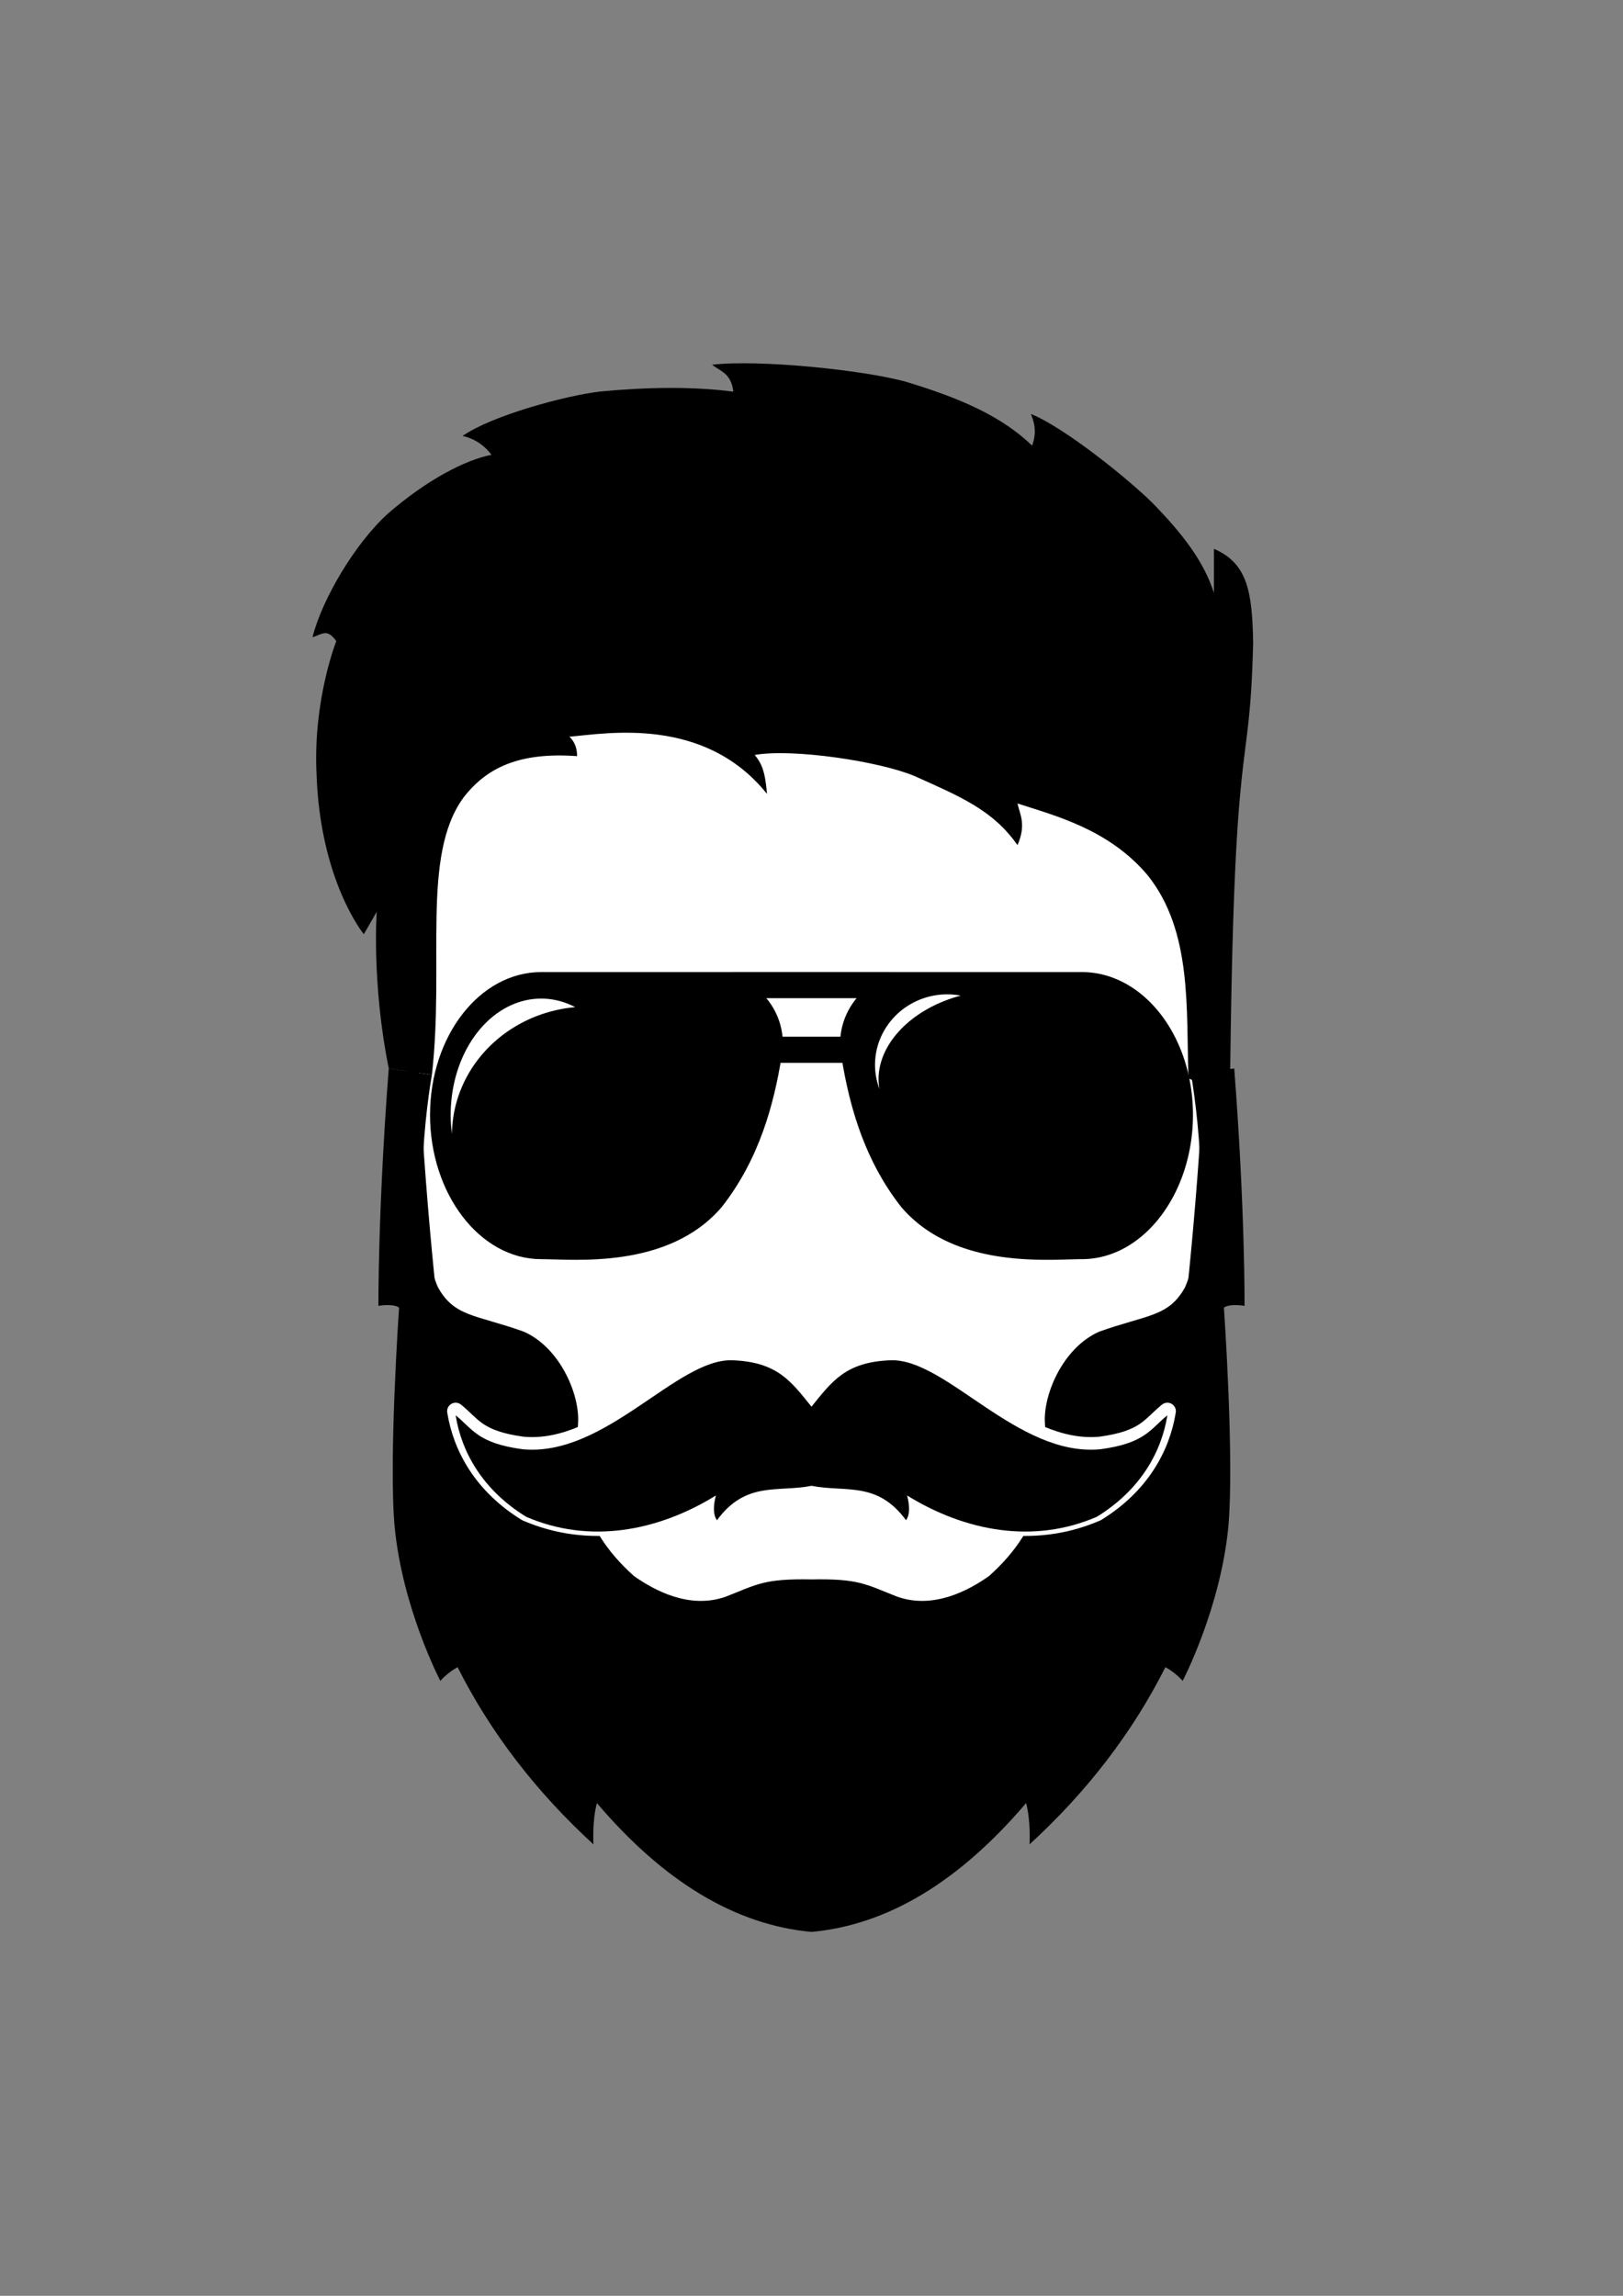 <svg xmlns="http://www.w3.org/2000/svg" xml:space="preserve" id="svg1279" width="210mm" height="297mm" version="1.1" viewBox="0 0 210 297">
  <rect x="0" y="0" width="210" height="297" fill="#808080" stroke="none"/>
  <g id="DESIGN">
    <g id="head_group" style="display:inline" transform="translate(174.625)">
      <path id="path14504" d="M-69.625 71.037a52.5 50.384 0 0 0-52.5 50.381 52.5 50.384 0 0 0 .213 4.332c.977 19.854 1.816 36.83 5.95 66.148 1.344 8.498 9.848 20.012 19.48 30.423 6.132 6.297 16.364 16.152 26.857 16.396 10.493-.244 20.728-10.099 26.86-16.396 9.632-10.411 18.133-21.925 19.477-30.423 4.134-29.318 4.973-46.294 5.95-66.148a52.5 50.384 0 0 0 .213-4.332 52.5 50.384 0 0 0-52.5-50.38z" style="vector-effect:non-scaling-stroke;fill:#fff;stroke:#000;stroke-width:1.603;stroke-linecap:round;stroke-linejoin:round;stroke-dasharray:none;-inkscape-stroke:hairline;paint-order:stroke fill markers;stop-color:#000"/>
    </g>
    <g id="beard_group" style="display:inline;stroke:#fff;stroke-width:2.2;stroke-dasharray:none;stroke-opacity:1">
      <path id="path20520" d="M50.301 138.217c-1.416 18.414-1.335 30.716-1.335 30.716s1.884-.329 2.67.222c0 0-1.361 19.606-.575 28.341 1.023 10.623 5.917 19.957 5.917 19.957s.81-.993 2.226-1.78c4.282 8.484 10.154 16.12 17.584 22.925 0 0-.185-2.981.444-5.342 8.63 10.142 17.878 15.759 27.768 16.668 9.89-.91 19.137-6.526 27.767-16.668.63 2.36.445 5.342.445 5.342 7.43-6.806 13.302-14.44 17.583-22.925 1.417.787 2.226 1.78 2.226 1.78s4.894-9.334 5.917-19.957c.787-8.735-.575-28.341-.575-28.341.787-.55 2.67-.222 2.67-.222s.082-12.302-1.335-30.716l-5.58.834s3.243 17.863-.763 27.433c-2.114 3.895-4.897 3.561-11.129 5.787-4.785 2.115-7.345 8.347-7.011 12.019.334 6.343.112 13.02-7.233 19.586-2.671 1.892-7.234 4.34-11.908 2.672-4.093-1.608-4.953-2.337-11.074-2.226-6.121-.111-6.982.618-11.074 2.226-4.674 1.669-9.237-.78-11.908-2.672-7.345-6.565-7.567-13.243-7.233-19.586.333-3.672-2.226-9.904-7.011-12.019-6.232-2.226-9.015-1.892-11.13-5.787-4.006-9.57-.763-27.433-.763-27.433z" style="vector-effect:non-scaling-stroke;fill:#000;stroke:none;stroke-width:.265;stroke-linecap:round;stroke-linejoin:round;stroke-dasharray:none;-inkscape-stroke:hairline;paint-order:stroke fill markers;stop-color:#000"/>
    </g>
    <g id="mustache_group" style="display:inline;stroke:none">
      <g id="mustache_01_white" style="display:inline;stroke:#fff;stroke-width:2.2;stroke-dasharray:none;stroke-opacity:1" transform="translate(0 -.53)">
        <path id="path22309" d="M105 181.98c-2.642-3.281-4.423-5.792-10.228-6.007-7.206-.257-16.403 12.52-27.141 11.513-5.835-.792-6.418-2.574-8.677-4.394.767 4.77 3.489 9.653 9.122 13.126 8.176 3.54 17.008 1.906 24.555-2.754-.367 1.381-.358 2.537.139 3.199 3.743-5.097 7.846-3.582 12.23-4.45z" style="fill:#000;stroke:#fff;stroke-width:2.2;stroke-linecap:round;stroke-linejoin:round;stroke-dasharray:none;stroke-opacity:1;paint-order:stroke fill markers;stop-color:#000"/>
        <path id="path22311" d="M105 181.98c2.642-3.281 4.423-5.792 10.228-6.007 7.206-.257 16.403 12.52 27.141 11.513 5.835-.792 6.418-2.574 8.677-4.394-.767 4.77-3.489 9.653-9.122 13.126-8.176 3.54-17.008 1.906-24.555-2.754.367 1.381.358 2.537-.139 3.199-3.743-5.097-7.846-3.582-12.23-4.45z" style="fill:#000;stroke:#fff;stroke-width:2.2;stroke-linecap:round;stroke-linejoin:round;stroke-dasharray:none;stroke-opacity:1;paint-order:stroke fill markers;stop-color:#000"/>
      </g>
      <g id="mustache_01" style="display:inline">
        <path id="path1674" d="M105 181.98c-2.642-3.281-4.423-5.792-10.228-6.007-7.206-.257-16.403 12.52-27.141 11.513-5.835-.792-6.418-2.574-8.677-4.394.767 4.77 3.489 9.653 9.122 13.126 8.176 3.54 17.008 1.906 24.555-2.754-.367 1.381-.358 2.537.139 3.199 3.743-5.097 7.846-3.582 12.23-4.45z" style="vector-effect:non-scaling-stroke;fill:#000;stroke:none;stroke-width:.265;stroke-linecap:round;stroke-linejoin:round;stroke-dasharray:none;-inkscape-stroke:hairline;paint-order:stroke fill markers;stop-color:#000"/>
        <path id="path3067" d="M105 181.98c2.642-3.281 4.423-5.792 10.228-6.007 7.206-.257 16.403 12.52 27.141 11.513 5.835-.792 6.418-2.574 8.677-4.394-.767 4.77-3.489 9.653-9.122 13.126-8.176 3.54-17.008 1.906-24.555-2.754.367 1.381.358 2.537-.139 3.199-3.743-5.097-7.846-3.582-12.23-4.45z" style="vector-effect:non-scaling-stroke;fill:#000;stroke:none;stroke-width:.265;stroke-linecap:round;stroke-linejoin:round;stroke-dasharray:none;-inkscape-stroke:hairline;paint-order:stroke fill markers;stop-color:#000"/>
      </g>
      <g id="m2" style="display:none" transform="matrix(2.4 0 0 2.4 911.667 -122.249)">
        <path id="path3136" d="M-336.452 127.17c-.625-1.832-2.546-2.066-6.246-1.087-3.36 1.32-2.77 3.674-7.158 5.034-2.448.11-3.342-.438-5.034-2.91.637 2.458 1.257 3.933 5.39 5.223 3.754.92 6.736.035 7.62-.5 2.575-1.775 3.99-3.865 5.428-5.76z" style="vector-effect:non-scaling-stroke;fill:#000;stroke:none;stroke-width:.265;stroke-linecap:round;stroke-linejoin:round;stroke-dasharray:none;-inkscape-stroke:hairline;paint-order:stroke fill markers;stop-color:#000"/>
        <path id="path3201" d="M-335.84 127.17c.625-1.832 2.546-2.066 6.246-1.087 3.36 1.32 2.77 3.674 7.158 5.034 2.449.11 3.342-.438 5.034-2.91-.637 2.458-1.257 3.933-5.39 5.223-3.754.92-6.736.035-7.62-.5-2.575-1.775-3.99-3.865-5.428-5.76z" style="vector-effect:non-scaling-stroke;fill:#000;stroke:none;stroke-width:.265;stroke-linecap:round;stroke-linejoin:round;stroke-dasharray:none;-inkscape-stroke:hairline;paint-order:stroke fill markers;stop-color:#000"/>
      </g>
      <g id="m3" style="display:none;fill:#000" transform="matrix(3.721 0 0 3.721 1147.776 -288.019)">
        <path id="path5517" d="M-289.646 129.348c2.049-.385 4.92-1.187 7.08-.728 1.23.33 1.667.152 1.808.02.25-.212.492-1.322.158-2.006-.273-.528-1.03-.755-2.006-.669-3.604.569-5.267 2-7.04 3.383z" style="vector-effect:non-scaling-stroke;fill:#000;stroke:none;stroke-width:.265;stroke-linecap:round;stroke-linejoin:round;stroke-dasharray:none;-inkscape-stroke:hairline;paint-order:stroke fill markers;stop-color:#000"/>
        <path id="path5519" d="M-270.912 129.348c-2.048-.385-4.919-1.187-7.079-.728-1.23.33-1.668.152-1.809.02-.25-.212-.492-1.322-.157-2.006.272-.528 1.03-.755 2.005-.669 3.605.569 5.267 2 7.04 3.383z" style="vector-effect:non-scaling-stroke;fill:#000;stroke:none;stroke-width:.265;stroke-linecap:round;stroke-linejoin:round;stroke-dasharray:none;-inkscape-stroke:hairline;paint-order:stroke fill markers;stop-color:#000"/>
      </g>
    </g>
    <g id="glasses_group" style="stroke:none">
      <g id="glasses-01">
        <path id="path15443" d="M121.089 125.754c-7.941 0-14.378 8.27-14.378 18.47 0 10.202 6.437 18.669 14.378 18.669 4.116-.001 16.474 1.369 23.385-6.77 4.855-6.195 6.74-13.303 7.735-19.499.09-.3-.059.308 0 0h3.859v-1.345h-3.716c.005-.097.01-.193.011-.29 0-3.224-1.713-6.214-4.52-7.89h8.225v-1.345z" style="vector-effect:non-scaling-stroke;fill:#000;stroke:none;stroke-width:.395;stroke-linecap:round;stroke-linejoin:round;stroke-dasharray:none;-inkscape-stroke:hairline;paint-order:stroke fill markers;stop-color:#000" transform="translate(-51.068)"/>
        <path id="ellipse15449" d="M70.021 129.185a11.707 15.04 0 0 0-11.707 15.04 11.707 15.04 0 0 0 .164 2.462 17.609 16.653 0 0 1 15.949-16.397 11.707 15.04 0 0 0-4.406-1.105z" style="vector-effect:non-scaling-stroke;fill:#fff;stroke:none;stroke-width:.331;stroke-linecap:round;stroke-linejoin:round;stroke-dasharray:none;-inkscape-stroke:hairline;paint-order:stroke fill markers;stop-color:#000"/>
        <path id="path15506" d="M139.979 125.754c7.94 0 14.378 8.27 14.378 18.47 0 10.202-6.438 18.669-14.378 18.669-4.116-.001-16.475 1.369-23.386-6.77-4.855-6.195-6.74-13.303-7.734-19.499-.09-.3.058.308 0 0h-3.86v-1.345h3.716a9.012 9.012 0 0 1-.011-.29c0-3.224 1.714-6.214 4.52-7.89H105v-1.345z" style="vector-effect:non-scaling-stroke;fill:#000;stroke:none;stroke-width:.395;stroke-linecap:round;stroke-linejoin:round;stroke-dasharray:none;-inkscape-stroke:hairline;paint-order:stroke fill markers;stop-color:#000"/>
        <path id="rect15666" d="M94.809 134.115h20.381v3.379H94.809z" style="vector-effect:non-scaling-stroke;fill:#000;stroke:none;stroke-width:.265;stroke-linecap:round;stroke-linejoin:round;stroke-dasharray:none;-inkscape-stroke:hairline;paint-order:stroke fill markers;stop-color:#000"/>
        <path id="path15508" d="M120.76 128.807a9.033 9.264 80.043 0 0-7.38 10.622 9.033 9.264 80.043 0 0 .409 1.427 10.002 13.935 79.143 0 1 10.52-12.057 9.033 9.264 80.043 0 0-3.55.008z" style="vector-effect:non-scaling-stroke;fill:#fff;stroke:none;stroke-width:.228;stroke-linecap:round;stroke-linejoin:round;stroke-dasharray:none;-inkscape-stroke:hairline;paint-order:stroke fill markers;stop-color:#000"/>
        <path id="rect15664" d="M94.809 125.754h20.381v3.379H94.809z" style="vector-effect:non-scaling-stroke;fill:#000;stroke:none;stroke-width:.265;stroke-linecap:round;stroke-linejoin:round;stroke-dasharray:none;-inkscape-stroke:hairline;paint-order:stroke fill markers;stop-color:#000"/>
      </g>
    </g>
    <g id="hair_group">
      <path id="hair-01" d="M94.888 50.668c-.287-2.416-1.68-2.617-2.743-3.483 6.029-.708 19.656.676 25.15 2.226 7.127 2.15 12.38 4.505 16.249 8.235.667-1.784.246-3.104-.16-4.095 4.308 1.724 12.54 8.364 15.684 11.461 4.03 4.114 6.725 7.682 8 11.696V71c4.318 1.855 4.964 5.484 5.076 12.13-.46 19.09-2.533 8.634-3.004 58.87l-5.36-2.504c-.325-8.858.54-19.042-5.32-26.309-5.054-5.961-12.029-7.68-16.805-9.247.272 1.343 1.181 2.678 0 5.393-3.177-4.556-7.492-6.32-13.345-8.947-4.512-1.894-15.705-3.585-20.656-2.72.872 1.058 1.35 2.082 1.585 5.034-8.079-10.06-20.61-7.84-25.573-7.389 0 0 1.026.778 1.001 2.508-7.341-.533-11.643 1.398-14.69 5.353-5.513 7.532-2.435 21.345-4.096 35.879l-5.58-.834c-2.225-11.018-1.558-20.254-1.558-20.254l-1.669 2.893s-5.675-6.9-6.12-20.81c-.446-9.571 2.559-17.108 2.559-17.108-1.198-1.657-1.775-.914-3.08-.498 1.256-4.99 5.576-12.248 9.828-16.058 5.03-4.345 9.984-6.9 13.33-7.543-1.128-1.534-2.686-2.237-3.739-2.439 3.8-2.665 13.453-5.257 17.839-5.753 5.981-.567 11.884-.674 17.197.02" style="vector-effect:non-scaling-stroke;fill:#000;stroke:none;stroke-width:.265;stroke-linecap:round;stroke-linejoin:round;stroke-dasharray:none;-inkscape-stroke:hairline;paint-order:stroke fill markers;stop-color:#000"/>
    </g>
  </g>
</svg>
